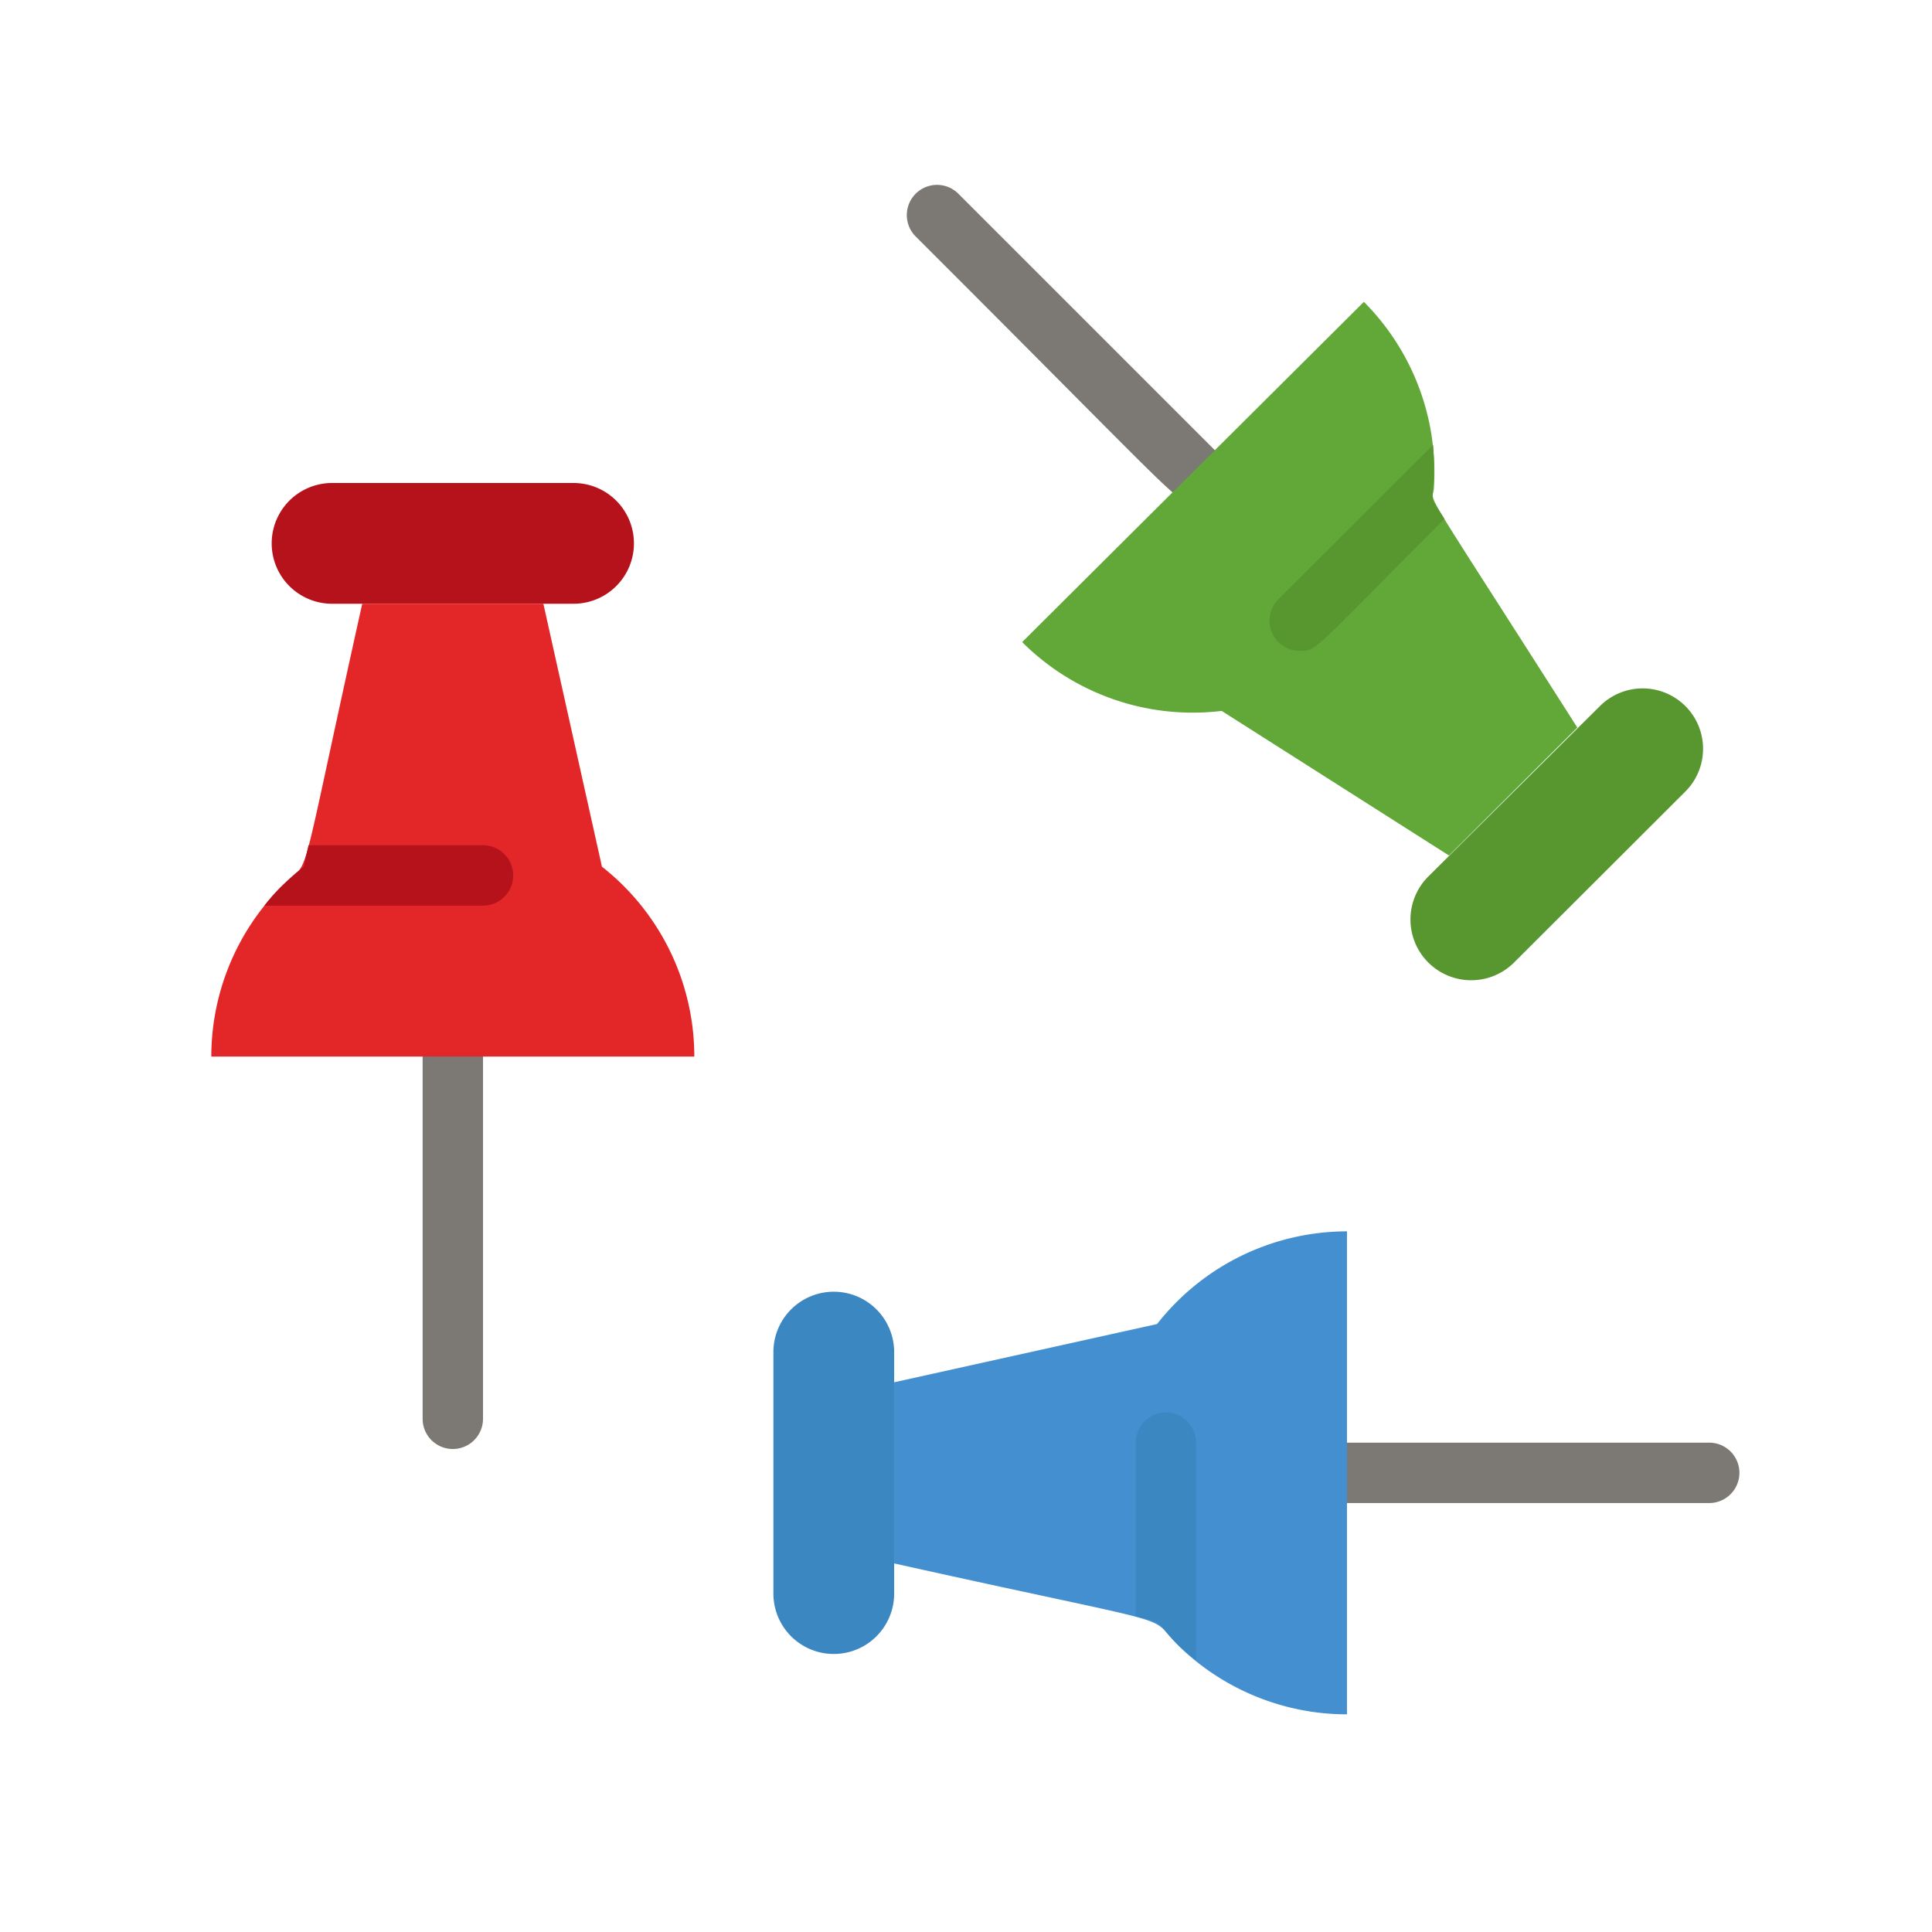 <svg height="512" viewBox="0 0 64 64" width="512" xmlns="http://www.w3.org/2000/svg"><g id="Push_Pin" data-name="Push Pin"><g fill="#7c7874"><path d="m31.04 7.13 8.49 8.48"/><path d="m39.52 16.61c-.59 0 0 .4-9.19-8.78a1 1 0 0 1 1.42-1.41l8.48 8.48a1 1 0 0 1 -.71 1.71z"/><path d="m56.62 48.79h-12"/><path d="m56.62 49.79h-12a1 1 0 0 1 0-2h12a1 1 0 0 1 0 2z"/><path d="m14 47v-12a1 1 0 0 1 2 0v12a1 1 0 0 1 -2 0z"/></g><path d="m19 20h-8a2 2 0 0 1 0-4h8a2 2 0 0 1 0 4z" fill="#b5121b"/><path d="m23 35h-16a8 8 0 0 1 1.76-5c1.83-2.35.69 1.45 3.24-10h6l1.94 8.71a8 8 0 0 1 3.06 6.29z" fill="#e32728"/><path d="m16 30h-7.24a7.83 7.83 0 0 1 1.3-1.29l.16-.71h5.78a1 1 0 0 1 0 2z" fill="#b5121b"/><path d="m47.3 29.05 5.7-5.66a2 2 0 0 1 2.83 2.83l-5.66 5.65a2 2 0 0 1 -2.87-2.82z" fill="#58962f"/><path d="m52.25 24.1-4.25 4.24-7.53-4.79a8 8 0 0 1 -6.61-2.28l11.32-11.27a8 8 0 0 1 2.32 6.17c-.04.58-.64-.53 4.75 7.93z" fill="#61a838"/><path d="m48.3 15.32-5.24 5.24" fill="#58962f"/><path d="m47.85 17.19c-4.44 4.44-4.22 4.37-4.79 4.37a1 1 0 0 1 -.71-1.71l5.12-5.11a8 8 0 0 1 0 1.38c-.01.58-.1.31.38 1.07z" fill="#58962f"/><path d="m29.62 44.79v8a2 2 0 0 1 -4 0v-8a2 2 0 0 1 4 0z" fill="#3a87c1"/><path d="m44.62 40.79v16a8 8 0 0 1 -5-1.76c-2.29-1.84 1.18-.75-10-3.24v-6l8.71-1.93a8 8 0 0 1 6.29-3.07z" fill="#438fd0"/><path d="m39.62 47.79v7.21c-1.62-1.3-.72-1.17-2-1.46v-5.75a1 1 0 0 1 2 0z" fill="#3a87c1"/></g></svg>
